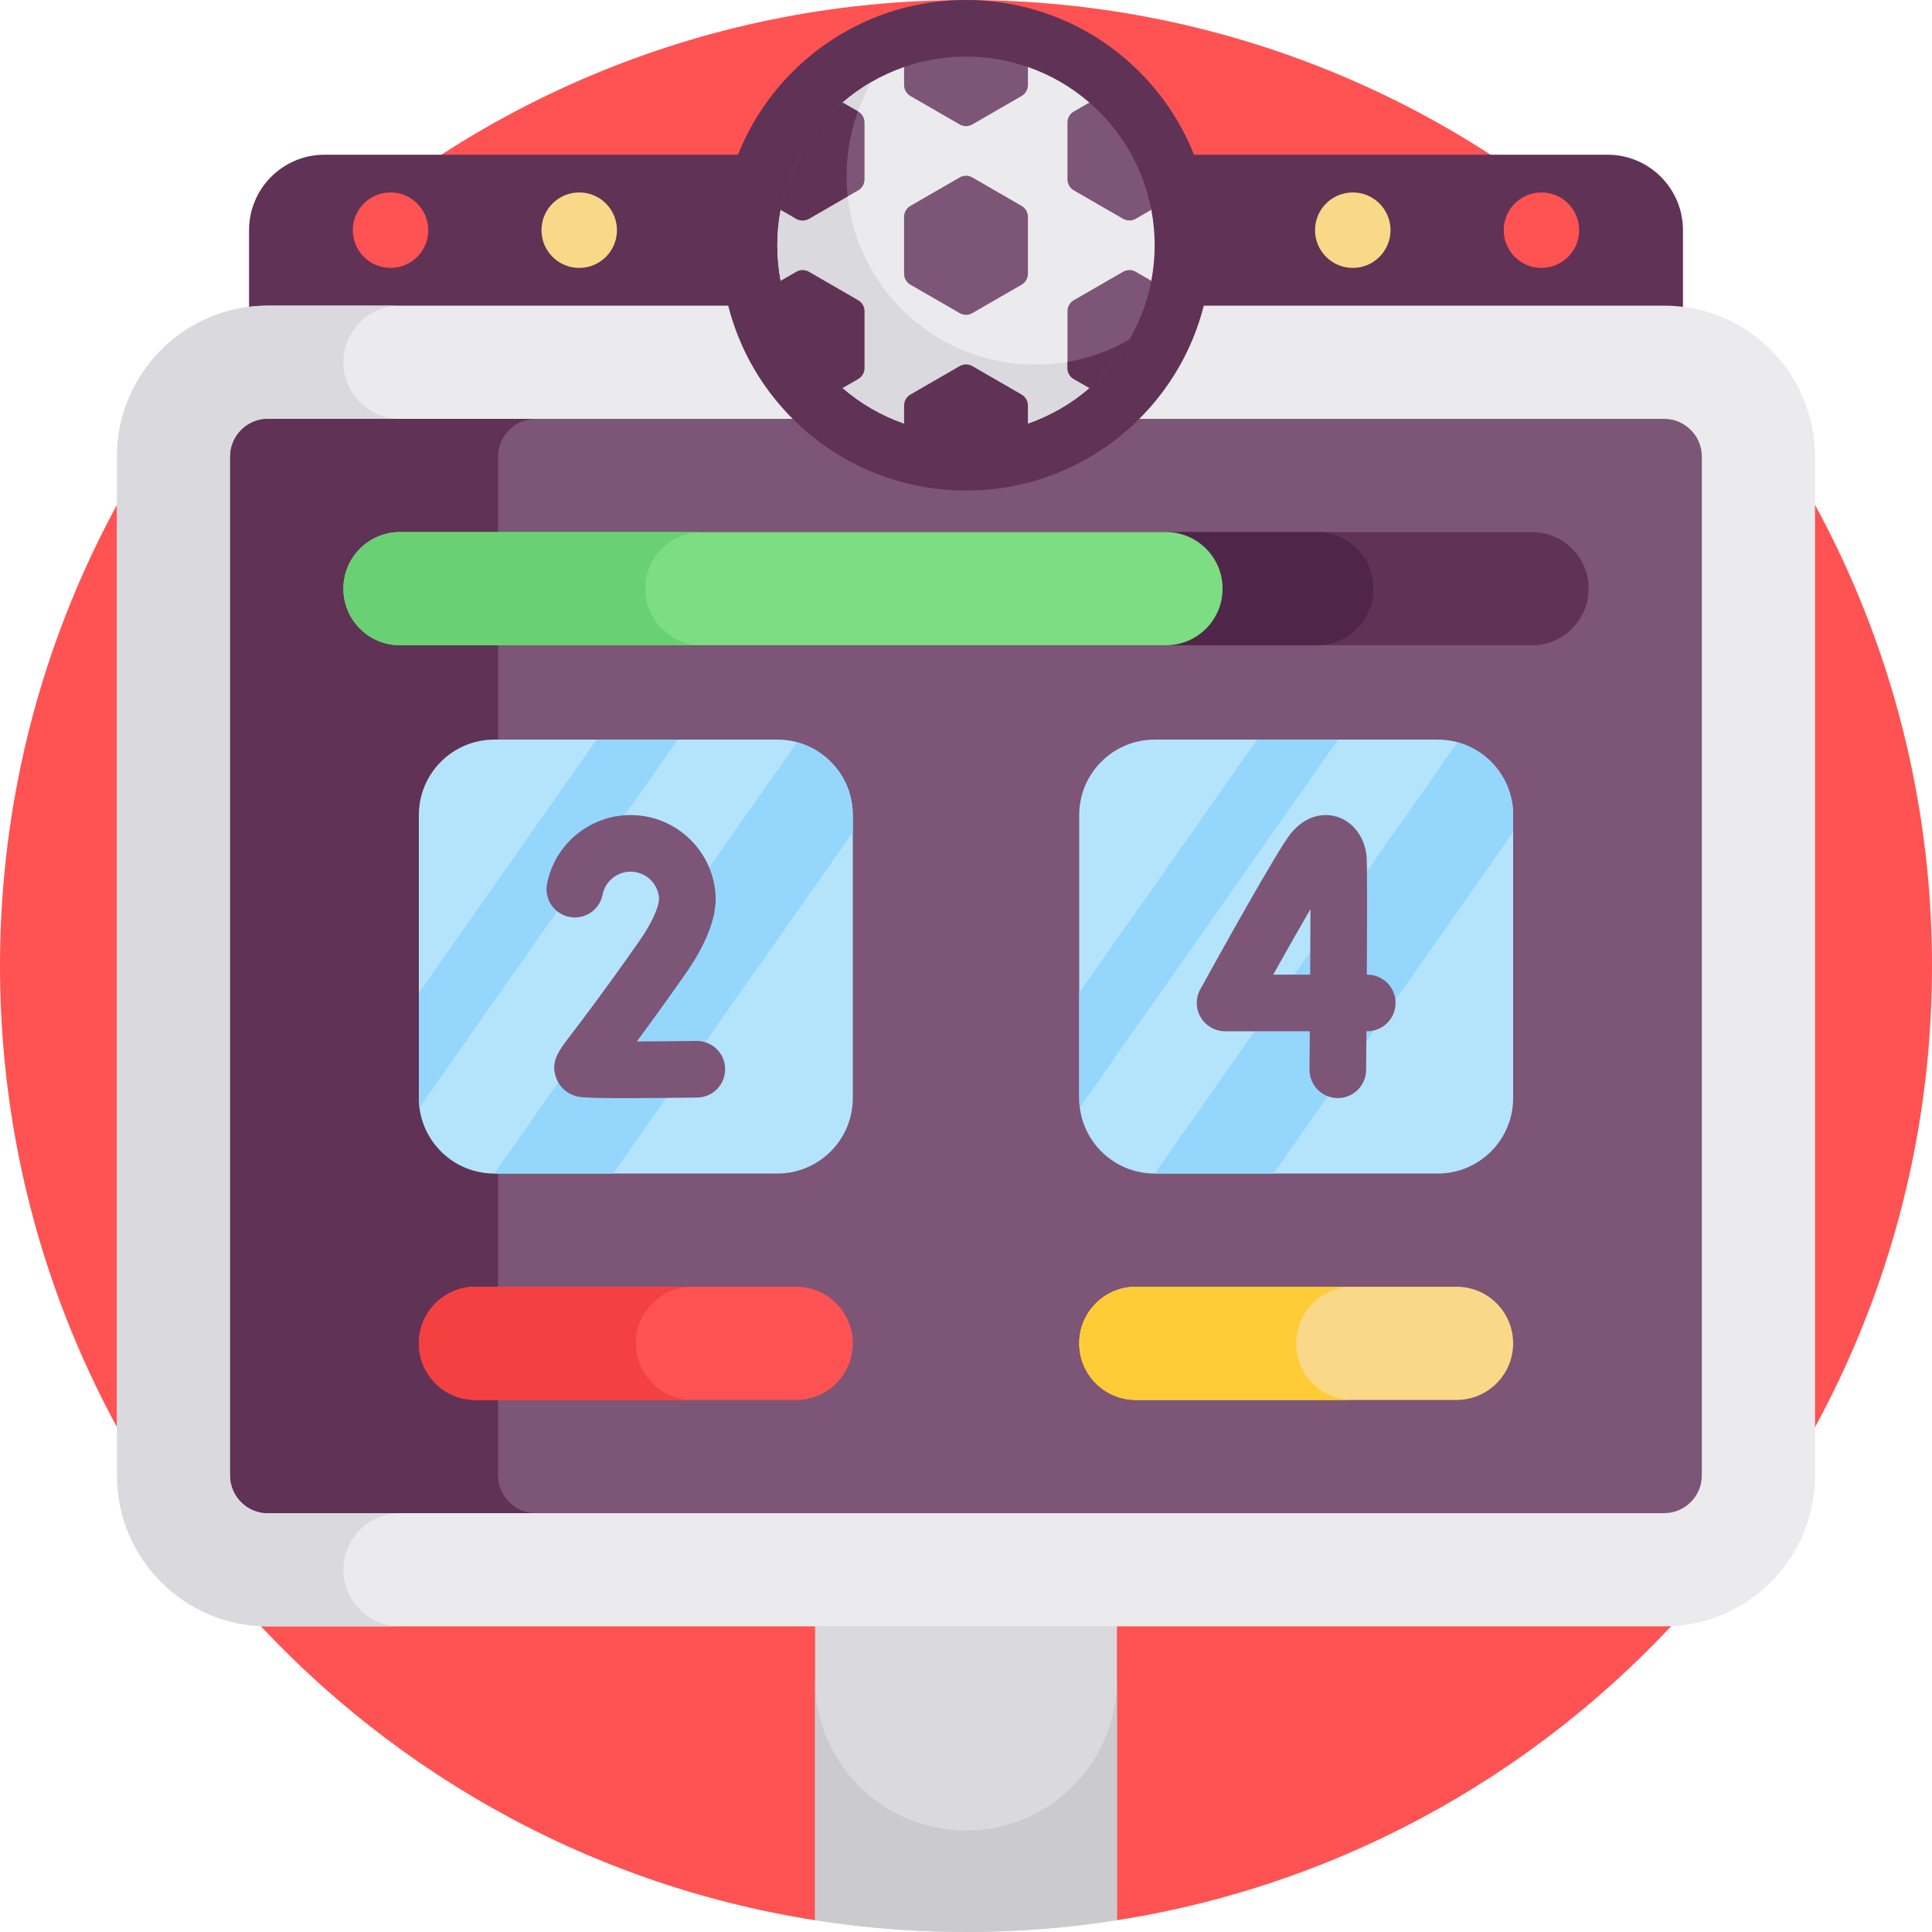 <svg id="Capa_1" enable-background="new 0 0 512 512" height="512" viewBox="0 0 512 512" width="512" xmlns="http://www.w3.org/2000/svg"><g><g><path d="m256 0c-141.385 0-256 114.615-256 256 0 127.776 93.617 233.678 216 252.882h80c122.384-19.204 216-125.106 216-252.882 0-141.385-114.615-256-256-256z" fill="#ff5252"/></g><g><g><path d="m216 508.882c13.034 2.045 26.391 3.118 40 3.118s26.966-1.072 40-3.118v-107.882h-80z" fill="#dad9dd"/></g><g><path d="m426 41h-340c-11.046 0-20 8.954-20 20v40h380v-40c0-11.046-8.954-20-20-20z" fill="#603256"/></g><g><path d="m441 431h-370c-22.091 0-40-17.909-40-40v-270c0-22.091 17.909-40 40-40h370c22.091 0 40 17.909 40 40v270c0 22.091-17.909 40-40 40z" fill="#ebeaec"/></g><g><path d="m106 81h-35c-22.091 0-40 17.909-40 40v270c0 22.091 17.909 40 40 40h35c-8.284 0-15-6.716-15-15s6.716-15 15-15v-290c-8.284 0-15-6.716-15-15s6.716-15 15-15z" fill="#dad9dd"/></g><g><path d="m71 401c-5.514 0-10-4.486-10-10v-270c0-5.514 4.486-10 10-10h370c5.514 0 10 4.486 10 10v270c0 5.514-4.486 10-10 10z" fill="#7c5577"/></g><g><path d="m132 391v-270c0-5.514 4.486-10 10-10h-71c-5.514 0-10 4.486-10 10v270c0 5.514 4.486 10 10 10h71c-5.514 0-10-4.486-10-10z" fill="#603256"/></g><g><circle cx="256" cy="65" fill="#603256" r="65"/></g><g><g><path d="m288.725 27.196c-4.742-4.109-10.267-7.337-16.318-9.438h-32.813c-6.052 2.101-11.576 5.33-16.318 9.438l-16.384 28.378c-.583 3.053-.892 6.203-.892 9.426s.309 6.373.891 9.426l16.384 28.378c4.742 4.109 10.267 7.337 16.318 9.438h32.813c6.052-2.101 11.576-5.33 16.318-9.438l16.384-28.378c.583-3.053.892-6.203.892-9.426s-.309-6.373-.891-9.426z" fill="#ebeaec"/></g><g><path d="m223.273 27.2-16.386 28.381c-.582 3.051-.887 6.199-.887 9.419 0 3.223.309 6.373.891 9.426l16.384 28.378c4.742 4.109 10.267 7.337 16.318 9.438h32.813v.002c6.054-2.102 11.578-5.335 16.321-9.446l6.073-10.519c-6.24 2.799-13.156 4.357-20.438 4.357-27.614 0-50-22.386-50-50 0-9.093 2.428-17.619 6.671-24.966-2.764 1.597-5.362 3.452-7.76 5.53z" fill="#dad9dd"/></g><g><path d="m241.26 54.566 13.073-7.548c1.031-.595 2.302-.595 3.333 0l13.073 7.548c1.031.595 1.667 1.696 1.667 2.887v15.095c0 1.191-.635 2.291-1.667 2.887l-13.073 7.548c-1.031.595-2.302.595-3.333 0l-13.073-7.548c-1.031-.595-1.667-1.696-1.667-2.887v-15.096c.001-1.191.636-2.291 1.667-2.886z" fill="#7c5577"/></g><g><path d="m256 15c-5.747 0-11.267.973-16.406 2.757v4.79c0 1.191.635 2.291 1.667 2.887l13.073 7.548c1.031.595 2.302.595 3.333 0l13.073-7.548c1.031-.595 1.667-1.696 1.667-2.887v-4.79c-5.14-1.784-10.66-2.757-16.407-2.757z" fill="#7c5577"/></g><g><path d="m270.74 104.566-13.073-7.548c-1.031-.595-2.302-.595-3.333 0l-13.073 7.548c-1.031.595-1.667 1.696-1.667 2.887v4.79c5.139 1.784 10.659 2.757 16.406 2.757s11.267-.973 16.406-2.757v-4.79c0-1.192-.635-2.292-1.666-2.887z" fill="#603256"/></g><g><path d="m206.888 55.59 4.144 2.393c1.031.595 2.302.595 3.333 0l13.073-7.548c1.031-.595 1.667-1.696 1.667-2.887v-15.096c0-1.191-.635-2.291-1.667-2.887l-4.14-2.39c-8.339 7.217-14.264 17.146-16.41 28.415z" fill="#7c5577"/></g><g><path d="m224.363 46.637c0-6.011 1.062-11.773 3.006-17.111l-4.069-2.349c-8.34 7.216-14.269 17.143-16.415 28.412l4.147 2.394c1.031.595 2.302.595 3.333 0l10.29-5.941c-.191-1.776-.292-3.579-.292-5.405z" fill="#603256"/></g><g><path d="m300.968 72.018c-1.031-.595-2.302-.595-3.333 0l-13.073 7.548c-1.031.595-1.667 1.696-1.667 2.887v15.095c0 1.191.635 2.291 1.667 2.887l4.14 2.39c8.34-7.216 14.264-17.145 16.411-28.414z" fill="#7c5577"/></g><g><path d="m282.895 95.91v1.638c0 1.191.635 2.291 1.667 2.887l4.138 2.389c4.219-3.651 7.822-7.996 10.63-12.858-4.997 2.885-10.54 4.93-16.435 5.944z" fill="#603256"/></g><g><path d="m227.438 79.566-13.073-7.548c-1.031-.595-2.302-.595-3.333 0l-4.144 2.393c2.146 11.269 8.071 21.198 16.411 28.414l4.14-2.39c1.031-.595 1.667-1.696 1.667-2.887v-15.096c-.001-1.191-.636-2.291-1.668-2.886z" fill="#603256"/></g><g><path d="m288.701 27.176-4.14 2.39c-1.031.595-1.667 1.696-1.667 2.887v15.095c0 1.191.635 2.291 1.667 2.887l13.073 7.548c1.031.595 2.302.595 3.333 0l4.144-2.393c-2.146-11.269-8.07-21.198-16.41-28.414z" fill="#7c5577"/></g></g><g><circle cx="153.5" cy="61" fill="#f9d987" r="10"/></g><g><circle cx="103.5" cy="61" fill="#ff5252" r="10"/></g><g><circle cx="408.5" cy="61" fill="#ff5252" r="10"/></g><g><circle cx="358.5" cy="61" fill="#f9d987" r="10"/></g><g><path d="m211 371h-85c-8.284 0-15-6.716-15-15 0-8.284 6.716-15 15-15h85c8.284 0 15 6.716 15 15 0 8.284-6.716 15-15 15z" fill="#ff5252"/></g><g><path d="m168.5 356c0-8.284 6.716-15 15-15h-57.5c-8.284 0-15 6.716-15 15s6.716 15 15 15h57.5c-8.284 0-15-6.716-15-15z" fill="#f44040"/></g><g><path d="m386 371h-85c-8.284 0-15-6.716-15-15 0-8.284 6.716-15 15-15h85c8.284 0 15 6.716 15 15 0 8.284-6.716 15-15 15z" fill="#f9d987"/></g><g><path d="m343.5 356c0-8.284 6.716-15 15-15h-57.5c-8.284 0-15 6.716-15 15s6.716 15 15 15h57.5c-8.284 0-15-6.716-15-15z" fill="#ffcb37"/></g><g><path d="m206 311h-75c-11.046 0-20-8.954-20-20v-75c0-11.046 8.954-20 20-20h75c11.046 0 20 8.954 20 20v75c0 11.046-8.954 20-20 20z" fill="#b4e4fc"/></g><g><path d="m226 216c0-9.227-6.258-16.974-14.755-19.281l-80.245 114.281h31.5l63.5-90.433z" fill="#95d6fc"/></g><g><path d="m111 291c0 .845.069 1.672.171 2.489l68.454-97.489h-21.5l-47.125 67.113z" fill="#95d6fc"/></g><g><path d="m381 311h-75c-11.046 0-20-8.954-20-20v-75c0-11.046 8.954-20 20-20h75c11.046 0 20 8.954 20 20v75c0 11.046-8.954 20-20 20z" fill="#b4e4fc"/></g><g><path d="m401 216c0-9.227-6.258-16.974-14.755-19.281l-80.245 114.281h31.5l63.5-90.433z" fill="#95d6fc"/></g><g><path d="m286 291c0 .845.069 1.672.171 2.489l68.454-97.489h-21.5l-47.125 67.113z" fill="#95d6fc"/></g><g><path d="m406 171h-300c-8.284 0-15-6.716-15-15 0-8.284 6.716-15 15-15h300c8.284 0 15 6.716 15 15 0 8.284-6.716 15-15 15z" fill="#603256"/></g><g><path d="m349 171h-243c-8.284 0-15-6.716-15-15 0-8.284 6.716-15 15-15h243c8.284 0 15 6.716 15 15 0 8.284-6.716 15-15 15z" fill="#4f2649"/></g><g><path d="m309 171h-203c-8.284 0-15-6.716-15-15 0-8.284 6.716-15 15-15h203c8.284 0 15 6.716 15 15 0 8.284-6.716 15-15 15z" fill="#7cdd83"/></g><g><path d="m171 156c0-8.284 6.716-15 15-15h-80c-8.284 0-15 6.716-15 15s6.716 15 15 15h80c-8.284 0-15-6.716-15-15z" fill="#69d173"/></g><g><g><path d="m354.534 291c-.021 0-.043 0-.065 0-4.143-.036-7.471-3.422-7.436-7.564.027-3.121.055-6.557.081-10.144h-22.453c-2.653 0-5.109-1.402-6.458-3.687-1.35-2.285-1.391-5.113-.109-7.436 4.757-8.622 20.544-37.08 23.995-41.314 3.337-4.095 7.911-5.742 12.225-4.404 4.341 1.344 7.42 5.498 7.844 10.584.179 2.143.142 16.905.06 31.257h.122c4.143 0 7.5 3.358 7.5 7.5s-3.357 7.5-7.5 7.5h-.223c-.032 4.206-.063 7.804-.083 10.273-.037 4.12-3.388 7.435-7.5 7.435zm-17.123-32.708h9.802c.036-6.284.063-12.351.071-17.382-2.836 4.895-6.304 11.007-9.873 17.382z" fill="#7c5577"/></g></g><g><g><path d="m165.777 291.014c-11.593 0-12.484-.297-13.473-.626-2.458-.819-4.296-2.684-5.044-5.115-1.263-4.106.618-6.569 4.366-11.476 2.985-3.908 8.541-11.182 17.852-24.487 2.575-3.68 4.303-7.073 5.015-9.841l.167-1.308c-.207-3.984-3.514-7.161-7.548-7.161-3.604 0-6.724 2.559-7.416 6.085-.798 4.064-4.741 6.708-8.805 5.914-4.064-.798-6.712-4.74-5.914-8.805 2.07-10.542 11.379-18.194 22.135-18.194 12.439 0 22.559 10.12 22.559 22.558 0 .318-.02.636-.061.951l-.291 2.276c-.032.25-.076.498-.133.743-1.1 4.745-3.596 9.92-7.417 15.382-5.568 7.956-9.824 13.803-13.007 18.084 4.866-.016 10.488-.063 15.809-.129 4.182-.038 7.542 3.263 7.594 7.405s-3.264 7.542-7.405 7.594c-8.364.105-14.481.15-18.983.15z" fill="#7c5577"/></g></g><g><path d="m256 512c13.609 0 26.966-1.072 40-3.118v-63.77c0 22.091-17.909 40-40 40s-40-17.909-40-40v63.77c13.034 2.046 26.391 3.118 40 3.118z" fill="#cbcbcf"/></g></g></g></svg>